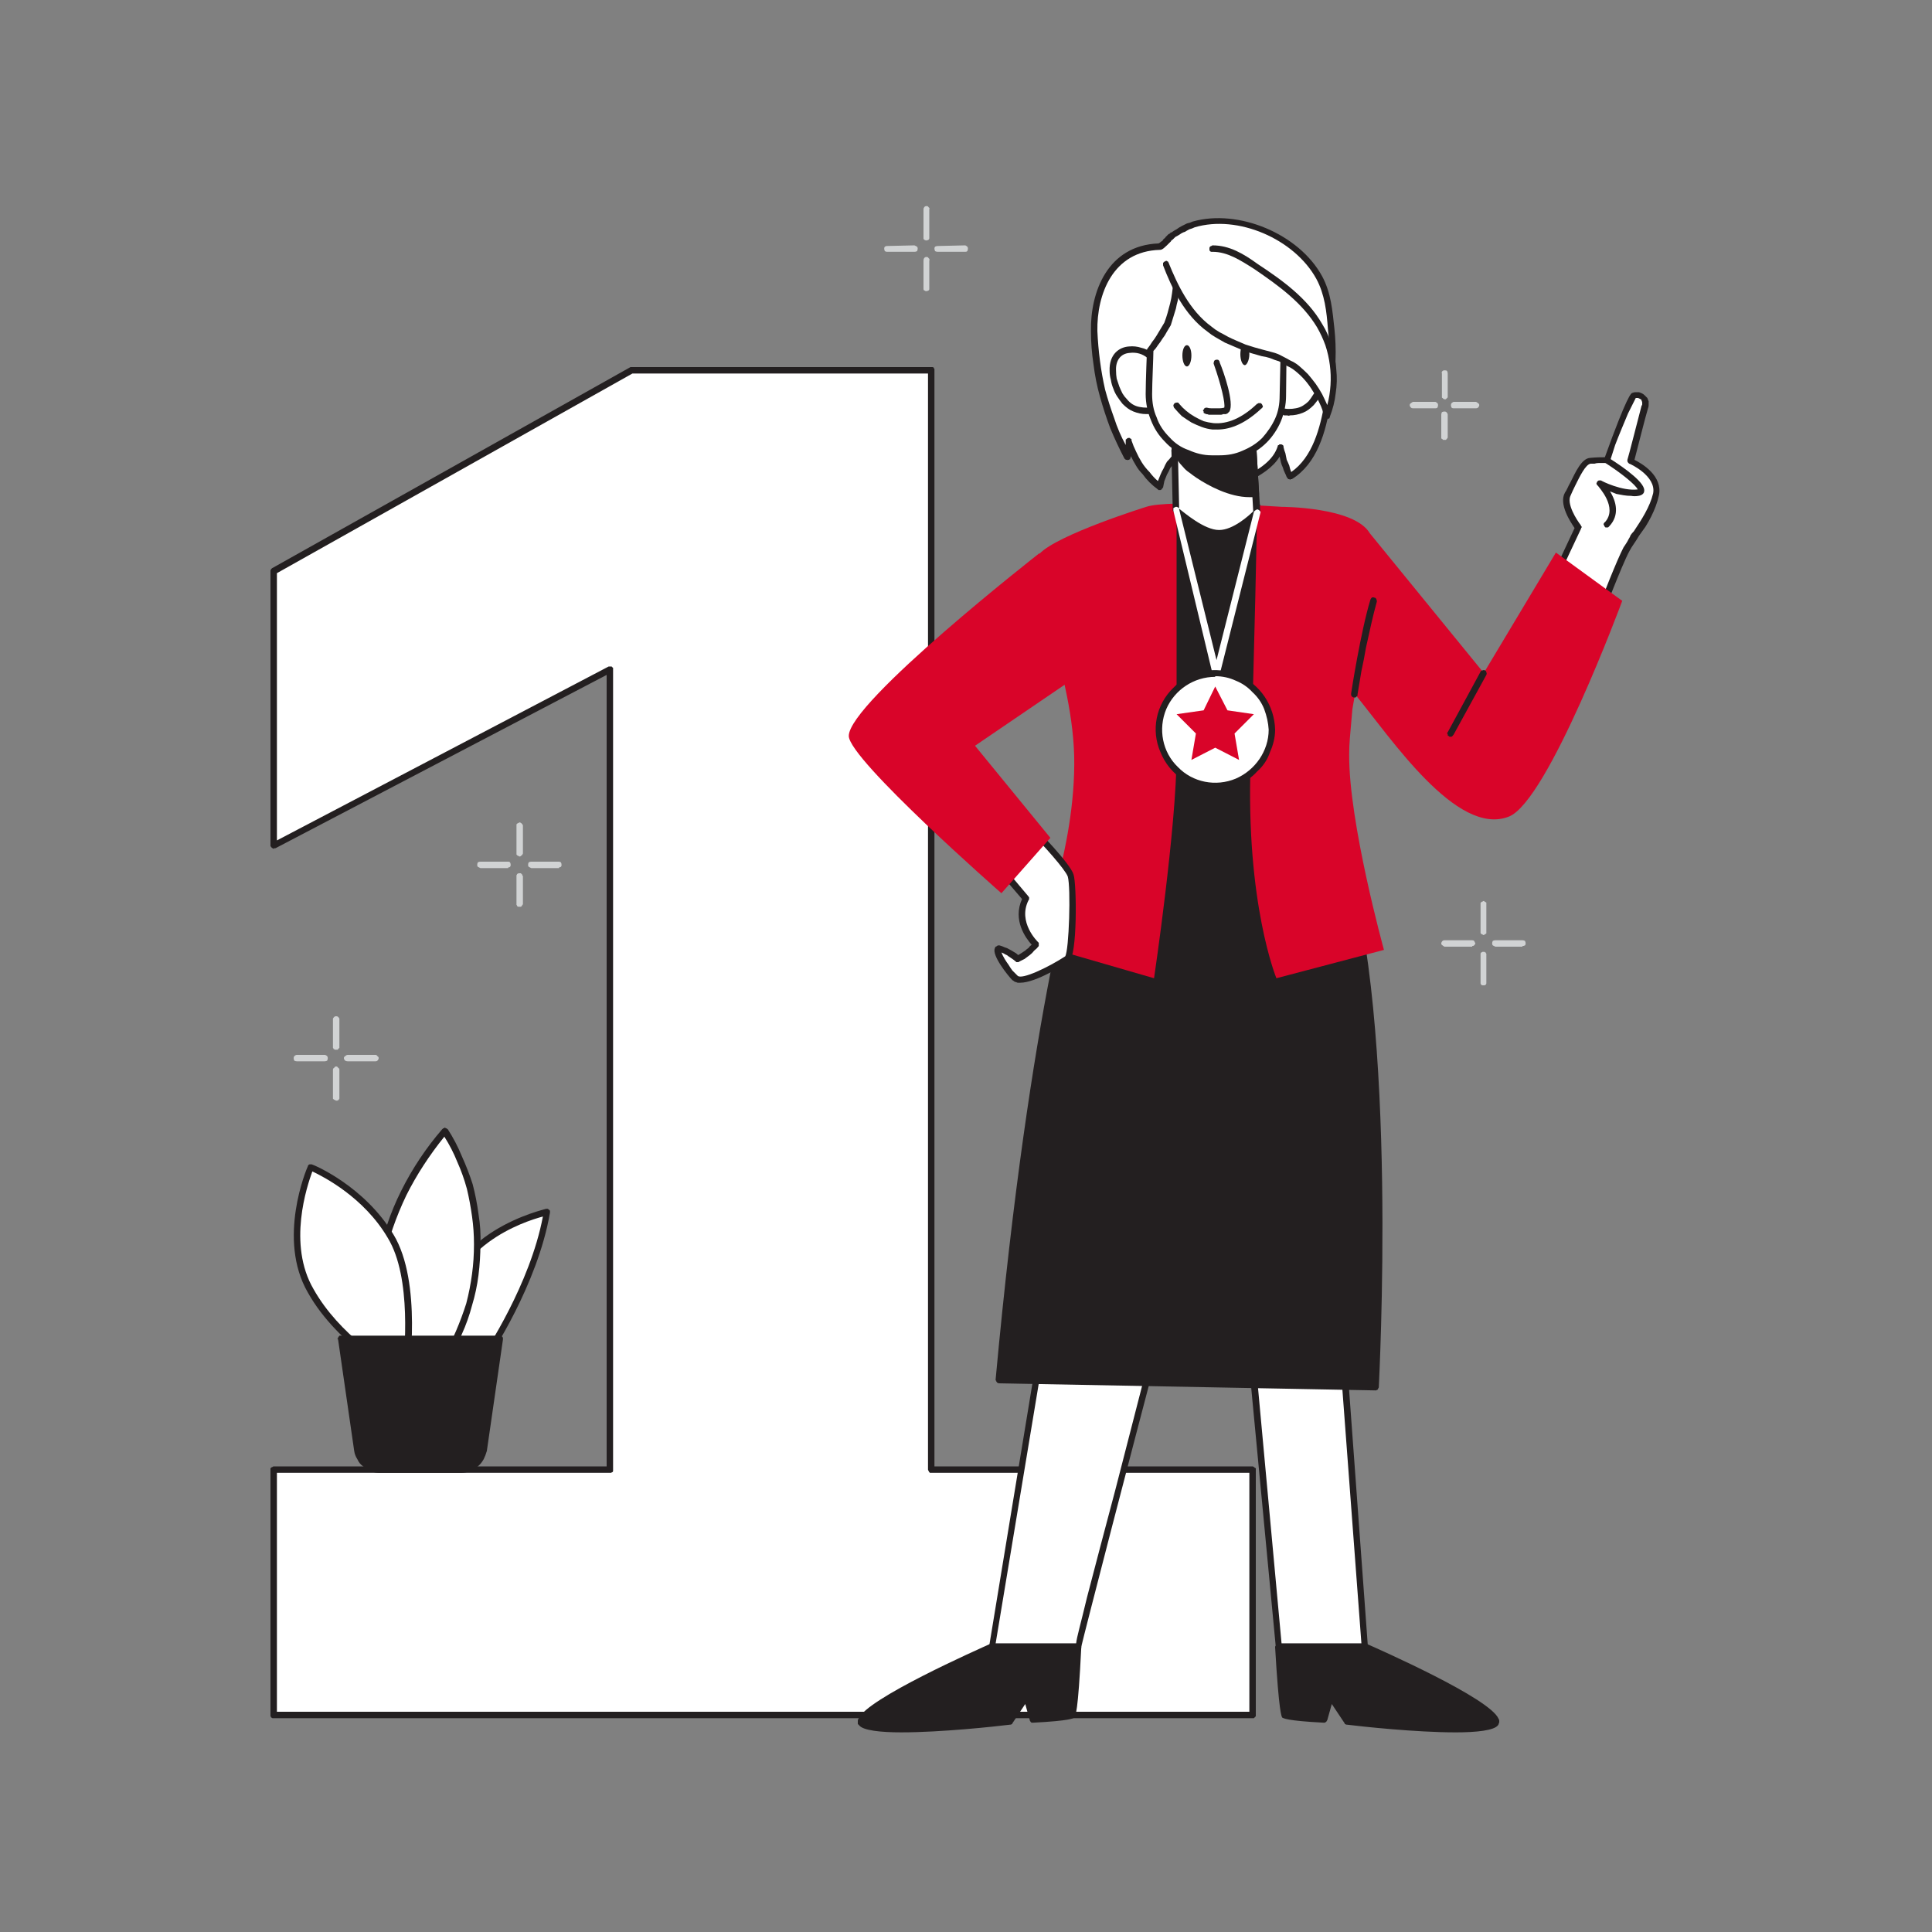 <svg version="1.2" xmlns="http://www.w3.org/2000/svg" viewBox="0 0 300 300" width="300" height="300">
	<rect x="0" y="0" width="300" height="300" fill="#808080" stroke="none"/>
	<title>icon__secondary-svg</title>
	<style>
		.s0 { fill: #ffffff } 
		.s1 { fill: #231f20 } 
		.s2 { fill: #d90429 } 
		.s3 { fill: #d1d3d4 } 
	</style>
	<g id="_574_ranking_flatline">
		<path id="Layer" class="s0" d="m75.5 210.5c0 0 7.5-11.1 9.4-22.3 0 0-15.5 3.1-16.2 16.4-0.9 16.5 6.8 5.9 6.8 5.9z"/>
		<path id="Layer" fill-rule="evenodd" class="s1" d="m71.1 214.4q-0.1 0-0.2 0-0.1 0-0.2-0.1-0.1 0-0.2 0-0.1 0-0.1-0.1c-1.8-0.6-2.6-3.8-2.2-9.6 0.7-13.5 16.5-16.8 16.6-16.9q0.1 0 0.2 0 0 0 0.1 0 0 0.1 0.1 0.1 0 0 0.1 0.1 0 0 0.1 0.1 0 0 0 0.1 0 0 0 0.1 0 0 0 0.1c-1.9 11.2-9.4 22.4-9.5 22.5-0.3 0.4-2.7 3.6-4.8 3.6zm13.2-25.5c-3 0.8-14.5 4.6-15.1 15.8-0.4 6.9 0.8 8.3 1.5 8.6 1.4 0.5 3.7-2.1 4.4-3 0.2-0.4 7.2-10.8 9.2-21.4z"/>
		<path id="Layer" class="s0" d="m69.1 211.1q1.2-2 2.2-4.1 0.9-2.2 1.5-4.5 0.7-2.2 1-4.6 0.3-2.3 0.3-4.7 0-2.3-0.3-4.6-0.3-2.3-0.9-4.5-0.7-2.2-1.6-4.4-1-2.1-2.2-4.1-1.9 2.2-3.5 4.6-1.6 2.4-2.8 4.9-1.3 2.6-2.2 5.3-1 2.7-1.5 5.5c-2.3 12 2.3 20.9 6.2 18z"/>
		<path id="Layer" fill-rule="evenodd" class="s1" d="m63.8 215q-0.2 0-0.4-0.1-0.2 0-0.4-0.1-0.3 0-0.4-0.1-0.2-0.1-0.4-0.2c-3.1-2-5.3-9.5-3.6-18.7q0.5-2.8 1.5-5.6 0.9-2.7 2.2-5.3 1.3-2.6 2.9-5 1.6-2.4 3.5-4.6 0.1 0 0.1-0.1 0.1 0 0.1 0 0.1 0 0.1-0.1 0.1 0 0.1 0 0.1 0 0.1 0.1 0.1 0 0.1 0 0.1 0 0.1 0.1 0.1 0 0.1 0 1.3 2 2.2 4.2 1 2.2 1.7 4.4 0.6 2.3 0.9 4.6 0.4 2.4 0.3 4.7 0 2.4-0.3 4.8-0.3 2.4-1 4.7-0.6 2.3-1.6 4.5-0.9 2.2-2.2 4.2 0 0 0 0.1 0 0 0 0 0 0-0.1 0 0 0 0 0l-3.8 2.9q-0.2 0.1-0.4 0.2-0.2 0.1-0.5 0.2-0.2 0.1-0.4 0.1-0.3 0.1-0.5 0.1zm5.2-38.5q-1.7 2.1-3.2 4.4-1.5 2.3-2.7 4.7-1.2 2.5-2.1 5.1-0.9 2.6-1.5 5.3c-1.6 8.7 0.4 15.9 3.2 17.6q0.3 0.2 0.6 0.3 0.3 0.1 0.6 0.1 0.3 0 0.6-0.1 0.2-0.1 0.5-0.3l3.7-2.8q1.2-2 2.1-4.1 0.9-2.1 1.6-4.3 0.6-2.3 0.9-4.6 0.3-2.2 0.3-4.6 0-2.2-0.3-4.3-0.3-2.2-0.8-4.3-0.6-2.2-1.5-4.2-0.8-2-2-3.9z"/>
		<path id="Layer" class="s0" d="m62.9 214c0 0 2.2-14.7-2.3-22-4.4-7.4-12.4-10.7-12.4-10.7 0 0-4.7 10.9 0 19.2 4.7 8.3 14.7 13.5 14.7 13.5z"/>
		<path id="Layer" fill-rule="evenodd" class="s1" d="m62.9 214.5q-0.1 0-0.1 0 0 0-0.1-0.1 0 0 0 0 0 0-0.1 0c-0.4-0.2-10.1-5.3-14.8-13.7-4.8-8.3-0.2-19.2 0-19.6q0-0.1 0.1-0.2 0.1-0.1 0.2-0.1 0 0 0.1 0 0.1 0 0.2 0c0.4 0.1 8.2 3.4 12.7 10.9 4.5 7.4 2.4 21.7 2.3 22.3q0 0.1-0.1 0.1 0 0.1 0 0.1 0 0.1-0.1 0.1 0 0.1-0.1 0.1 0 0 0 0-0.1 0-0.1 0 0 0.1-0.1 0.1 0 0 0 0zm-14.4-32.6c-0.8 2.2-3.9 11.3 0.2 18.3 4 7.1 11.5 11.7 13.8 13 0.3-3 1.5-14.8-2.3-21-3.7-6.3-10-9.5-11.7-10.3z"/>
		<path id="Layer" class="s0" d="m144.6 228.2v-170.7h-46.5l-55.6 31.1v42.7l52.2-27.3v124.2h-52.2v38.1h152v-38.1h-49.9z"/>
		<path id="Layer" fill-rule="evenodd" class="s1" d="m194.5 266.8h-152q-0.1 0-0.2 0-0.1-0.1-0.2-0.1 0-0.1-0.1-0.2 0-0.1 0-0.2v-38.1q0-0.1 0-0.2 0.1-0.1 0.1-0.1 0.1-0.1 0.2-0.1 0.1-0.1 0.2-0.1h51.7v-122.9l-51.4 26.9q-0.1 0-0.2 0 0 0.1-0.1 0.1-0.1 0-0.1-0.1-0.1 0-0.1 0-0.1 0-0.1-0.1-0.1 0-0.1-0.1 0 0-0.1-0.1 0-0.1 0-0.1v-42.7q0 0 0-0.1 0.1 0 0.1-0.1 0-0.1 0.1-0.1 0-0.1 0.1-0.1l55.6-31.2q0 0 0 0 0 0 0.1 0 0 0 0 0 0.1 0 0.1 0h46.5q0.1 0 0.2 0 0.1 0 0.2 0.1 0 0.1 0.1 0.2 0 0.1 0 0.2v170.2h49.4q0.1 0 0.2 0.1 0.1 0 0.1 0.1 0.1 0 0.2 0.1 0 0.1 0 0.2v38.1q0 0.1 0 0.2-0.1 0.1-0.2 0.2 0 0-0.1 0.1-0.1 0-0.2 0zm-151.5-1h151v-37.1h-49.4q-0.1 0-0.2 0-0.1-0.1-0.1-0.1-0.1-0.1-0.1-0.2-0.1-0.1-0.1-0.2v-170.2h-45.9l-55.2 31v41.5l51.5-27q0.1 0 0.1 0 0.1 0 0.1 0 0.1 0 0.2 0 0 0 0.1 0 0 0.1 0.1 0.1 0 0.1 0.1 0.1 0 0.1 0 0.2 0 0 0 0.1v124.2q0 0.1 0 0.2 0 0.1-0.1 0.2-0.1 0-0.2 0.1-0.1 0-0.2 0h-51.7z"/>
		<path id="Layer" class="s0" d="m194.2 209.3l4.4 46.4h13.3l-3.8-51.9-13.9 5.5z"/>
		<path id="Layer" fill-rule="evenodd" class="s1" d="m211.9 256.2h-13.3q-0.1 0-0.2 0-0.1-0.1-0.2-0.1 0-0.1-0.1-0.2 0-0.1 0-0.2l-4.4-46.4q0 0 0-0.1 0.1-0.1 0.1-0.2 0 0 0.1-0.1 0.1 0 0.1-0.1l13.9-5.5q0 0 0.1 0 0 0 0.1 0 0.1 0 0.1 0 0.1 0 0.1 0 0.1 0.1 0.1 0.1 0.1 0.1 0.1 0.1 0 0.1 0 0.1 0.1 0.1 0.1 0.1l3.8 51.9q0 0.1 0 0.2 0 0.1-0.1 0.2-0.1 0.1-0.2 0.1-0.1 0.1-0.2 0.1zm-12.9-1h12.4l-3.8-50.7-12.8 5.1z"/>
		<path id="Layer" class="s0" d="m241.9 88.8l3.2-6.9c0 0-2.6-3.3-1.6-5.2 1-1.8 2.1-5 3.5-5.1q0.3 0 0.7 0 0.3-0.1 0.6-0.1 0.3 0 0.6 0 0.3 0 0.7 0c0.2 0 3.5-9.8 4.2-10.1q0.3-0.1 0.7 0 0.4 0.1 0.7 0.4 0.2 0.3 0.3 0.7 0.1 0.3 0 0.7c-0.5 1.5-2.2 8.4-2.2 8.4 0 0 4.5 2 3.9 5.1-0.6 3.2-3.3 6.2-4.5 8.5-1.3 2.4-4.6 10.9-4.6 10.9z"/>
		<path id="Layer" fill-rule="evenodd" class="s1" d="m248.1 96.6q-0.1 0.1-0.1 0-0.1 0-0.1 0-0.1 0-0.1 0-0.1-0.1-0.1-0.1l-6.3-7.3q0-0.1 0-0.2-0.1 0-0.1-0.1 0-0.1 0-0.1 0-0.1 0.1-0.2l3.1-6.6c-0.6-0.9-2.5-3.7-1.5-5.5 0.3-0.4 0.5-1 0.8-1.5 0.9-1.8 1.8-3.8 3.1-3.9 1-0.1 1.8-0.1 2.3-0.1 3.5-9.7 4.1-10 4.3-10q0.2-0.1 0.5-0.1 0.3 0 0.5 0 0.3 0.1 0.5 0.2 0.2 0.1 0.4 0.3 0.2 0.2 0.4 0.4 0.1 0.3 0.2 0.5 0 0.3 0 0.6 0 0.3-0.1 0.5c-0.4 1.3-1.7 6.5-2.1 8 1.2 0.6 4.4 2.5 3.8 5.5q-0.2 0.9-0.5 1.7-0.3 0.8-0.7 1.6-0.4 0.8-0.9 1.6-0.5 0.7-1 1.4c-0.5 0.9-1.1 1.6-1.5 2.4-1.2 2.2-4.4 10.7-4.5 10.8q0 0.1 0 0.1-0.1 0.1-0.1 0.1-0.1 0.1-0.1 0.1-0.1 0-0.1 0zm-5.7-7.9l5.5 6.5c0.8-2.2 3.2-8.3 4.2-10.2q0.2-0.3 0.4-0.6 0.2-0.3 0.4-0.7 0.2-0.3 0.3-0.6 0.2-0.3 0.5-0.6c1.2-1.8 2.5-3.8 3-5.9 0.5-2.7-3.6-4.6-3.7-4.6q-0.1 0-0.1-0.1-0.1 0-0.1-0.1-0.1-0.1-0.1-0.2 0-0.1 0-0.2c0.1-0.2 1.8-6.9 2.2-8.4q0.1-0.1 0.1-0.2 0-0.2 0-0.3 0-0.1-0.1-0.3 0-0.1-0.1-0.2-0.1 0-0.2-0.1-0.1 0-0.2-0.1-0.1 0-0.2 0-0.1 0-0.2 0-0.6 1.2-1.2 2.4-0.5 1.2-1 2.4-0.5 1.2-1 2.5-0.4 1.2-0.8 2.5-0.1 0.1-0.1 0.1-0.1 0.1-0.1 0.1-0.1 0.1-0.2 0.1-0.1 0-0.1 0-0.3 0-0.7 0-0.3 0-0.6 0-0.3 0-0.6 0.1-0.3 0-0.6 0c-0.8 0.1-1.7 2-2.4 3.4q-0.4 0.8-0.7 1.5c-0.7 1.3 0.9 3.8 1.6 4.7q0 0 0 0.1 0.1 0 0.1 0.1 0 0.1 0 0.1-0.1 0.1-0.1 0.2z"/>
		<path id="Layer" class="s0" d="m162.1 207.1l-8 48.6h13.3c-0.3 1 12.6-48.6 12.6-48.6z"/>
		<path id="Layer" fill-rule="evenodd" class="s1" d="m167.4 256.2h-13.3q-0.1 0-0.1 0-0.1 0-0.2 0 0-0.1 0-0.1-0.1 0-0.1-0.1-0.1 0-0.1-0.1 0 0 0-0.1 0 0 0-0.1 0 0 0-0.1l8-48.6q0-0.1 0-0.2 0.1-0.1 0.1-0.1 0.1-0.1 0.2-0.1 0.1 0 0.2 0h17.9q0 0 0.1 0 0 0 0.1 0 0 0 0.1 0.1 0 0 0.1 0.1 0 0 0 0.1 0.1 0 0.1 0.1 0 0 0 0.1 0 0 0 0.1c-4.3 16.1-12.2 46.7-12.6 48.5q0 0.1 0 0.2-0.1 0.1-0.1 0.2-0.1 0-0.2 0.1-0.1 0-0.2 0zm-12.8-1h12.5c0.1-1 0.7-3 1.7-7.2 1.2-4.6 2.8-10.7 4.4-16.7l6.1-23.7h-16.8z"/>
		<path id="Layer" class="s1" d="m168 132.3c0 0-7.5 22.5-12.9 82l58.5 1.1c0 0 3.2-56.6-5.2-82.4z"/>
		<path id="Layer" fill-rule="evenodd" class="s1" d="m213.6 215.9l-58.5-1.1q0 0-0.1 0 0-0.1-0.1-0.1 0 0-0.1 0 0-0.1 0-0.1-0.1 0-0.1-0.1 0 0 0-0.1-0.1 0-0.1-0.1 0 0 0-0.1c5.4-58.8 12.9-81.8 12.9-82.1q0.1 0 0.1-0.1 0.1-0.1 0.1-0.1 0.1-0.1 0.2-0.1 0 0 0.1 0l40.4 0.7q0.1 0 0.2 0 0 0.1 0.1 0.1 0.1 0 0.1 0.1 0 0.1 0.1 0.1c8.3 25.7 5.2 82 5.2 82.6q0 0.1-0.1 0.2 0 0.1-0.1 0.2-0.1 0-0.2 0.1 0 0-0.1 0zm-57.9-2.1l57.4 1.1c0.3-5.5 2.7-57.1-5.1-81.4l-39.6-0.7c-1 3.1-7.8 26.6-12.7 81z"/>
		<path id="Layer" class="s1" d="m206.2 134.3c-2-13.6-11-55.6-11-55.6-7.6 2.3-12.6 0.5-12.6 0.5 0 0-13.7 44.1-16.1 55.1z"/>
		<path id="Layer" fill-rule="evenodd" class="s1" d="m206.2 134.8h-39.7q0 0-0.1 0 0 0-0.1-0.1 0 0-0.1 0 0-0.1 0-0.1-0.1 0-0.1-0.1 0 0-0.1-0.1 0-0.1 0-0.1 0-0.1 0.1-0.1c2.2-10.9 16-54.7 16.1-55.2q0 0 0 0 0-0.1 0.1-0.1 0-0.1 0-0.1 0.1 0 0.1-0.1 0.1 0 0.1 0 0.1 0 0.1 0 0.1 0 0.1 0 0.1 0 0.1 0c0.1 0.1 5 1.7 12.3-0.4q0.1 0 0.1 0 0.1-0.1 0.1-0.1 0.1 0 0.1 0.1 0.1 0 0.1 0 0.1 0 0.1 0 0 0.1 0.1 0.1 0 0.1 0 0.1 0 0.1 0.1 0.1c0.1 0.4 8.9 42.1 11 55.6q0 0 0 0.1 0 0-0.1 0.1 0 0 0 0.1 0 0 0 0.1-0.1 0-0.1 0.1-0.1 0-0.1 0-0.1 0.1-0.2 0.1 0 0-0.1 0zm-39-1h38.4c-2-13.1-9.7-49.6-10.7-54.4q-1.5 0.4-2.9 0.7-1.5 0.2-3 0.3-1.5 0-3-0.1-1.5-0.2-3-0.5c-1.5 4.7-13.4 42.9-15.8 54z"/>
		<path id="Layer" class="s2" d="m241.6 85.8l-11.2 18.7-17.7-21.7c-2.4-4.1-13.7-4.1-13.7-4.1 0 0-17.5-1.2-21 0 0 0-13.8 4.3-16.6 7.3-2.7 3 5 16.9 5.4 31.4 0.3 14.6-5.9 29.2-5.9 29.2l18.3 5.3c0 0 3.5-23.6 3.5-34.8 0-23.1 0-37.9 0-37.9l12.5 0.4c0 0-0.4 21.9-1 38.7-0.8 22 4 33.6 4 33.6l16.7-4.4c0 0-5.5-19.9-5.4-30.4q0-1.2 0.1-2.4 0.1-1.1 0.2-2.3 0.1-1.2 0.2-2.3 0.2-1.2 0.4-2.3c5.6 6.8 15.8 22.2 23.9 19 6.1-2.4 17.6-33.5 17.6-33.5z"/>
		<path id="Layer" class="s0" d="m182.2 36.4h-0.1c-0.4 0.3-1.7 1.9-2.1 1.9-7.3 0.2-10.3 6.6-10.1 13.1q0 2.5 0.4 5.1 0.3 2.5 1 5 0.6 2.4 1.6 4.8 0.9 2.4 2.2 4.6l0.1-2.4q0.3 1 0.8 2 0.5 1 1.1 1.9 0.6 0.9 1.4 1.7 0.7 0.8 1.6 1.5 0.1-0.6 0.3-1.2 0.2-0.6 0.5-1.2 0.3-0.5 0.6-1.1 0.4-0.5 0.8-0.9l6.6 4.7q0.2 0.1 0.3 0.2 0.1 0.1 0.3 0.2 0.1 0 0.3 0.1 0.2 0 0.3 0 0.2 0 0.3 0 0.2-0.1 0.3-0.1 0.2-0.1 0.3-0.2 0.1-0.1 0.2-0.2c2.8-2 6.6-3.2 7.6-6.4q0.1 0.5 0.3 1.1 0.1 0.6 0.3 1.2 0.2 0.5 0.4 1.1 0.2 0.5 0.5 1.1c3.8-2.3 5.1-7.1 5.8-11.5q0.3-1.3 0.5-2.6 0.2-1.3 0.3-2.6 0-1.3 0-2.6 0-1.3 0-2.6c-0.4-3.1-0.5-6.2-2-9-3.5-6.4-12.6-10.3-19.5-8.3q-0.5 0.2-0.9 0.3-0.4 0.2-0.8 0.4-0.4 0.2-0.8 0.4-0.4 0.3-0.7 0.5z"/>
		<path id="Layer" fill-rule="evenodd" class="s1" d="m190.1 77q-0.2 0-0.4-0.1-0.2 0-0.4-0.1-0.2-0.1-0.3-0.2-0.2-0.1-0.3-0.2l-6.3-4.5q-0.4 0.4-0.7 0.8-0.2 0.5-0.5 1-0.2 0.5-0.4 1-0.1 0.5-0.2 1-0.1 0.1-0.1 0.1 0 0.1-0.1 0.1 0 0.1 0 0.1-0.1 0-0.2 0.1 0 0-0.1 0 0 0-0.1 0-0.1 0-0.1 0-0.1-0.1-0.1-0.1-0.7-0.5-1.3-1.1-0.6-0.6-1.1-1.3-0.6-0.6-1-1.3-0.5-0.8-0.8-1.5v0.2q0 0.1-0.1 0.1 0 0.1 0 0.2-0.1 0-0.2 0.1 0 0-0.1 0-0.1 0.1-0.2 0-0.1 0-0.1 0-0.1 0-0.2-0.1 0 0-0.1-0.1-1.2-2.3-2.2-4.7-0.9-2.4-1.6-4.9-0.7-2.5-1-5-0.4-2.6-0.4-5.2c-0.1-6.1 2.6-13.3 10.5-13.6q0.2-0.1 0.3-0.2 0.1-0.1 0.3-0.2 0.1-0.2 0.2-0.3 0.2-0.1 0.3-0.3 0.1-0.1 0.2-0.2 0.1-0.1 0.2-0.2 0.1-0.1 0.2-0.1 0.1-0.1 0.2-0.2h0.1q0.4-0.3 0.8-0.5 0.4-0.3 0.8-0.5 0.4-0.2 0.8-0.4 0.5-0.1 0.9-0.3c7.1-2 16.5 1.9 20.1 8.5 1.4 2.6 1.6 5.4 1.9 8.1l0.1 1.1q0.1 1.3 0.1 2.6 0 1.3-0.1 2.6-0.1 1.4-0.2 2.7-0.2 1.3-0.5 2.5c-0.7 4.6-2.1 9.5-6 11.9q-0.1 0-0.2 0 0 0.1-0.1 0.1 0 0-0.1-0.1 0 0-0.1 0 0 0-0.1 0 0 0 0-0.1-0.1 0-0.1-0.1 0 0-0.1-0.1-0.1-0.3-0.3-0.7-0.2-0.4-0.3-0.8-0.2-0.4-0.3-0.8-0.1-0.4-0.2-0.9c-1.1 1.8-3 2.9-4.9 3.9-0.8 0.5-1.6 1-2.3 1.5q-0.1 0.1-0.3 0.2-0.2 0.1-0.3 0.2-0.2 0.1-0.4 0.1-0.2 0.1-0.4 0.1zm-7.8-6.3q0.1 0 0.1 0 0 0 0.1 0 0 0 0.1 0.1 0 0 0 0l6.7 4.8q0.1 0 0.2 0.1 0.1 0.1 0.2 0.1 0.1 0.1 0.2 0.1 0.1 0.1 0.3 0.1 0.1-0.1 0.2-0.1 0.1 0 0.2-0.1 0.1 0 0.2-0.1 0-0.1 0.1-0.1c0.8-0.6 1.7-1 2.5-1.6 2.2-1.2 4.3-2.5 5-4.7q0 0 0-0.1 0.1-0.1 0.2-0.1 0-0.1 0.1-0.1 0.1 0 0.2 0 0.1 0 0.1 0 0.1 0.1 0.2 0.1 0 0.1 0.1 0.1 0 0.1 0 0.2 0.1 0.5 0.3 1 0.1 0.5 0.2 1 0.2 0.4 0.4 0.9 0.1 0.5 0.3 1c3.3-2.3 4.5-6.8 5.2-10.9q0.2-1.3 0.4-2.5 0.2-1.3 0.3-2.6 0-1.3 0-2.6 0-1.3-0.1-2.6l-0.1-1c-0.2-2.7-0.5-5.4-1.8-7.8-3.4-6.2-12.2-10-18.9-8q-0.4 0.2-0.8 0.3-0.4 0.2-0.7 0.4-0.4 0.1-0.8 0.4-0.3 0.2-0.7 0.4l-0.3-0.4 0.3 0.4q-0.1 0.1-0.2 0.2-0.1 0.1-0.2 0.2-0.1 0.1-0.2 0.1 0 0.1-0.1 0.2c-1 1-1.3 1.3-1.7 1.3-7.3 0.2-9.8 6.9-9.7 12.6q0.1 2.3 0.4 4.6 0.3 2.3 0.8 4.5 0.6 2.2 1.4 4.4 0.7 2.2 1.8 4.2v-0.6q0-0.1 0-0.2 0-0.1 0.1-0.1 0.1-0.1 0.1-0.1 0.1-0.1 0.2-0.1 0.1 0 0.2 0 0.1 0 0.1 0.1 0.1 0 0.2 0.1 0 0.1 0 0.2 0.3 0.9 0.7 1.7 0.4 0.9 0.9 1.7 0.5 0.8 1.2 1.5 0.6 0.8 1.3 1.4 0.2-0.5 0.4-1 0.2-0.5 0.5-1 0.2-0.5 0.5-1 0.4-0.4 0.7-0.8 0.1-0.1 0.1-0.1 0.1 0 0.1-0.1 0.1 0 0.1 0 0.1 0 0.1 0z"/>
		<path id="Layer" class="s0" d="m198.1 58.2c0.7-4.3 7.8-5.3 7.4-0.2q0 0.6-0.2 1.3-0.1 0.6-0.4 1.2-0.2 0.6-0.6 1.2-0.3 0.5-0.8 1-0.4 0.5-1 0.8-0.6 0.3-1.2 0.5-0.7 0.1-1.3 0.1-0.7-0.1-1.3-0.3"/>
		<path id="Layer" class="s1" d="m200.3 64.5q-0.2 0.1-0.4 0-0.3 0-0.5 0-0.2-0.1-0.4-0.2-0.2 0-0.4-0.1-0.1-0.1-0.2-0.1-0.1-0.1-0.1-0.2 0-0.1 0-0.2 0-0.1 0-0.2 0.1-0.1 0.1-0.1 0.1-0.1 0.2-0.1 0.1-0.1 0.2-0.1 0.1 0 0.2 0.1 0.5 0.2 1.1 0.2 0.6 0 1.1-0.1 0.6-0.1 1.1-0.4 0.5-0.3 0.9-0.7 0.4-0.5 0.7-1 0.4-0.5 0.6-1.1 0.2-0.5 0.4-1.1 0.1-0.6 0.1-1.2c0.2-1.7-0.6-2.7-2-2.9q-0.7-0.1-1.5 0.1-0.7 0.2-1.3 0.7-0.6 0.4-1 1-0.4 0.7-0.6 1.4-0.1 0.2-0.2 0.3-0.2 0.1-0.4 0.1-0.2 0-0.3-0.2-0.1-0.2-0.1-0.4 0.2-0.9 0.7-1.7 0.5-0.8 1.3-1.3 0.8-0.6 1.7-0.8 0.9-0.3 1.8-0.2 0.7 0.1 1.3 0.4 0.6 0.4 1.1 0.9 0.4 0.6 0.5 1.3 0.2 0.7 0 1.3 0 0.7-0.1 1.4-0.2 0.7-0.5 1.3-0.2 0.7-0.6 1.3-0.4 0.5-0.8 1-0.4 0.4-0.8 0.7-0.4 0.3-0.9 0.5-0.5 0.2-1 0.3-0.5 0.1-1 0.1z"/>
		<path id="Layer" class="s0" d="m180.3 58c-0.6-4.3-7.8-5.4-7.4-0.4q0 0.7 0.1 1.3 0.1 0.7 0.4 1.3 0.2 0.6 0.5 1.1 0.4 0.6 0.8 1.1 0.4 0.5 1 0.8 0.6 0.3 1.2 0.5 0.6 0.1 1.3 0.1 0.6 0 1.3-0.3"/>
		<path id="Layer" class="s1" d="m178 64.3q-0.5 0-1-0.1-0.5-0.1-1-0.3-0.5-0.2-0.9-0.5-0.4-0.3-0.8-0.7-0.4-0.5-0.8-1.1-0.4-0.6-0.6-1.2-0.3-0.7-0.4-1.4-0.2-0.7-0.2-1.4c-0.1-2.6 1.5-3.7 3-3.8q1-0.1 1.9 0.2 0.9 0.2 1.7 0.8 0.7 0.6 1.2 1.4 0.5 0.8 0.7 1.7 0 0.2-0.1 0.4-0.1 0.2-0.4 0.2-0.2 0-0.3-0.1-0.2-0.1-0.2-0.3-0.2-0.8-0.6-1.4-0.4-0.7-1-1.1-0.6-0.5-1.3-0.7-0.7-0.2-1.5-0.1c-1.4 0.1-2.2 1.2-2.1 2.8q0 0.6 0.1 1.2 0.2 0.6 0.4 1.2 0.2 0.5 0.5 1.1 0.3 0.5 0.7 0.9 0.4 0.5 0.9 0.8 0.5 0.3 1.1 0.4 0.5 0.1 1.1 0.1 0.6 0 1.1-0.2 0.2-0.1 0.4 0 0.2 0.1 0.3 0.3 0.1 0.1 0 0.3-0.1 0.2-0.3 0.3-0.2 0.1-0.4 0.2-0.2 0-0.4 0.1-0.2 0-0.4 0-0.2 0-0.4 0z"/>
		<path id="Layer" class="s0" d="m182.7 79.2c0 0 3.9 3.7 6.7 3.6 2.7 0 5.8-3.2 5.8-3.2l-0.2-3-0.4-7-0.4-6.5-11.2-0.2-0.4 5.4-0.2 1.7z"/>
		<path id="Layer" fill-rule="evenodd" class="s1" d="m189.3 83.3c-2.9 0-6.8-3.6-7-3.7q0-0.1-0.1-0.1 0-0.1 0-0.1 0 0-0.1-0.1 0 0 0-0.1l-0.2-9.2 0.6-7.1q0-0.1 0-0.1 0.1-0.1 0.1-0.2 0.1-0.1 0.2-0.1 0.1 0 0.2 0l11.2 0.1q0.1 0 0.1 0 0.1 0.1 0.2 0.1 0.1 0.1 0.1 0.2 0 0.1 0.1 0.2l1 16.5q0 0-0.1 0.1 0 0 0 0.1 0 0 0 0.1-0.1 0-0.1 0c-0.1 0.2-3.2 3.4-6.1 3.4zm-6.2-4.3c0.8 0.6 3.9 3.3 6.2 3.3 2.2 0 4.7-2.3 5.3-2.9l-0.9-15.9-10.3-0.1-0.5 6.6z"/>
		<path id="Layer" class="s1" d="m182.4 70q0.4 0.6 0.8 1.1 0.4 0.6 0.8 1 0.5 0.5 1 0.9 0.5 0.4 1.1 0.8c2.4 1.5 6 3.3 8.9 2.8l-0.4-7q-0.8 0.1-1.6 0.2-0.8 0-1.6 0-0.9 0-1.7 0-0.8-0.1-1.6-0.2-0.7 0-1.4-0.1-0.7-0.1-1.4-0.3-0.7-0.2-1.4-0.4-0.7-0.2-1.3-0.5z"/>
		<path id="Layer" fill-rule="evenodd" class="s1" d="m194 77.2c-3.1 0-6.4-1.8-8.2-3q-0.6-0.4-1.1-0.8-0.6-0.4-1-0.9-0.5-0.5-0.9-1.1-0.5-0.5-0.8-1.1 0-0.1 0-0.1 0 0 0-0.1-0.1 0-0.1 0 0-0.1 0-0.1l0.2-1.7q0-0.1 0-0.2 0 0 0.1-0.1 0 0 0-0.1 0.1 0 0.1 0 0.1-0.1 0.1-0.1 0.1 0 0.2 0 0 0 0.1 0 0 0 0.1 0.1 0.6 0.2 1.3 0.4 0.7 0.3 1.3 0.4 0.7 0.2 1.4 0.3 0.7 0.1 1.4 0.1 0.8 0.1 1.6 0.2 0.7 0 1.5 0 0.8 0 1.6 0 0.8-0.1 1.6-0.2 0.1 0 0.1 0 0.1 0 0.1 0 0.1 0 0.1 0.1 0 0 0.1 0 0 0.1 0.1 0.1 0 0 0 0.1 0 0 0.1 0.1 0 0 0 0.1l0.4 7q0 0.1 0 0.2-0.1 0-0.1 0.1-0.1 0.1-0.2 0.1 0 0.1-0.1 0.1-0.2 0-0.3 0-0.2 0.1-0.3 0.1-0.1 0-0.3 0-0.1 0-0.2 0zm-11-7.3q0.3 0.5 0.6 1 0.4 0.5 0.8 0.9 0.5 0.5 1 0.8 0.4 0.4 1 0.7c1.4 1 5 3.1 8.1 2.9l-0.4-6q-0.7 0-1.5 0.1-0.7 0-1.5 0-0.7 0-1.5-0.1-0.7 0-1.5-0.1-0.6-0.1-1.3-0.2-0.6-0.1-1.3-0.2-0.6-0.1-1.2-0.3-0.6-0.2-1.2-0.4z"/>
		<path id="Layer" class="s0" d="m188.1 71.2h1.2c1.3 0 2.6-0.2 3.8-0.7 1.1-0.5 2.2-1.2 3.2-2.1 0.9-0.9 1.6-2 2.1-3.2 0.5-1.2 0.8-2.4 0.8-3.7 0-3.1 0.1-9.4 0.1-9.4 0 0-5.5-1.3-9-2.6-6-2.3-7.6-5.5-7.6-5.5q-0.1 0.8-0.2 1.6-0.1 0.8-0.3 1.6-0.2 0.8-0.4 1.5-0.2 0.8-0.5 1.6-0.3 0.5-0.6 1-0.3 0.6-0.7 1.1-0.3 0.5-0.7 1-0.3 0.5-0.7 1c-0.3 0.3-0.2 4.8-0.2 6.8 0 1.3 0.2 2.6 0.7 3.8 0.5 1.2 1.2 2.3 2.1 3.2 0.9 1 2 1.7 3.2 2.2 1.2 0.5 2.4 0.8 3.7 0.8z"/>
		<path id="Layer" fill-rule="evenodd" class="s1" d="m189.4 71.7h-1.3c-1.3 0-2.7-0.3-3.9-0.8-1.3-0.6-2.4-1.3-3.3-2.3-1-1-1.7-2.1-2.2-3.4-0.5-1.2-0.8-2.6-0.8-4 0-2 0.2-6.8 0.2-6.8q0-0.1 0-0.1 0-0.1 0-0.1 0.1 0 0.1-0.1 0 0 0 0 0.4-0.5 0.7-1 0.4-0.5 0.7-1 0.3-0.5 0.6-1 0.3-0.5 0.6-1 0.3-0.8 0.5-1.5 0.2-0.8 0.4-1.5 0.2-0.8 0.3-1.6 0.1-0.8 0.2-1.6 0 0 0-0.1 0-0.1 0.1-0.1 0.1-0.1 0.1-0.2 0.1 0 0.2 0 0.1 0 0.1 0 0.1 0 0.2 0 0.1 0.1 0.1 0.1 0.1 0.1 0.1 0.2c0.1 0 1.7 3.1 7.4 5.2 3.4 1.3 8.9 2.7 9 2.7q0 0 0.1 0 0.1 0.1 0.1 0.2 0.1 0 0.1 0.1 0 0.1 0 0.2l-0.1 9.3c0 1.3-0.3 2.7-0.8 3.9-0.5 1.2-1.3 2.4-2.2 3.3-1 1-2.1 1.7-3.4 2.2-1.2 0.5-2.6 0.8-3.9 0.8zm-1.3-1h1.3c1.2 0 2.4-0.2 3.5-0.7 1.2-0.5 2.2-1.1 3.1-2 0.8-0.9 1.5-1.9 2-3 0.5-1.1 0.7-2.3 0.7-3.5l0.2-9c-1.4-0.3-5.8-1.4-8.8-2.6q-1-0.3-1.9-0.8-1-0.4-1.9-1-0.9-0.6-1.7-1.3-0.8-0.7-1.5-1.5-0.1 0.7-0.2 1.3-0.2 0.7-0.3 1.3-0.2 0.7-0.4 1.3-0.2 0.6-0.4 1.3-0.3 0.5-0.6 1-0.3 0.6-0.7 1.1-0.3 0.5-0.7 1-0.3 0.5-0.7 0.9c0 0.9-0.2 5-0.2 6.7 0 1.3 0.2 2.5 0.7 3.6 0.4 1.2 1.1 2.2 2 3.1 0.8 0.9 1.8 1.6 3 2 1.1 0.5 2.3 0.8 3.5 0.8z"/>
		<path id="Layer" class="s1" d="m189 64.4q-0.3 0-0.5 0-0.2 0-0.4 0-0.2 0-0.4 0-0.2-0.1-0.4-0.1-0.1 0-0.2-0.1-0.1 0-0.2-0.1 0-0.1 0-0.2-0.1-0.1-0.1-0.2 0.1-0.1 0.1-0.1 0.1-0.1 0.1-0.2 0.1 0 0.2-0.1 0.1 0 0.2 0 0.3 0.1 0.7 0.1 0.3 0 0.6 0 0.4 0 0.7 0 0.3 0 0.7-0.1c0.2-0.6-0.5-3.6-1.6-6.7q-0.1-0.2 0-0.4 0-0.2 0.2-0.3 0.3-0.1 0.5 0 0.2 0.2 0.2 0.4c0.6 1.4 2.3 6.3 1.5 7.6q-0.1 0.1-0.1 0.1-0.1 0.1-0.2 0.2-0.1 0-0.2 0.1 0 0-0.1 0-0.2 0-0.4 0-0.1 0.1-0.3 0.1-0.2 0-0.3 0-0.2 0-0.3 0z"/>
		<path id="Layer" class="s1" d="m184.3 56.9c-0.4 0-0.7-0.8-0.7-1.7 0-0.9 0.3-1.6 0.7-1.6 0.4 0 0.7 0.7 0.7 1.6 0 0.9-0.3 1.7-0.7 1.7z"/>
		<path id="Layer" class="s1" d="m193.3 56.7c-0.4 0-0.7-0.8-0.7-1.7 0-0.9 0.3-1.7 0.7-1.7 0.3 0 0.7 0.8 0.7 1.7 0 0.9-0.4 1.7-0.7 1.7z"/>
		<path id="Layer" class="s1" d="m189 66.7q-0.4 0-0.7 0-0.9-0.1-1.7-0.4-0.8-0.3-1.6-0.7-0.8-0.5-1.5-1-0.6-0.6-1.2-1.3-0.1-0.2-0.1-0.4 0.1-0.2 0.2-0.3 0.2-0.1 0.4-0.1 0.2 0 0.3 0.2 0.5 0.6 1.1 1.1 0.6 0.5 1.3 0.9 0.7 0.4 1.4 0.7 0.7 0.2 1.5 0.3c2.2 0.2 4.5-0.8 6.8-3q0.1 0 0.2-0.1 0.1 0 0.2 0 0.1 0 0.2 0 0 0.1 0.1 0.1 0.1 0.1 0.1 0.2 0.1 0.1 0.1 0.2 0 0.1-0.1 0.2 0 0.1-0.1 0.1-3.5 3.3-6.9 3.3z"/>
		<path id="Layer" class="s0" d="m181.1 41.1c1.5 3.8 3.4 7.6 6.7 10.1q0.6 0.4 1.3 0.8 0.6 0.4 1.3 0.7 0.7 0.4 1.4 0.7 0.7 0.3 1.4 0.5c2.9 1.2 5.7 1.3 8.2 3.3q0.8 0.7 1.6 1.5 0.7 0.9 1.3 1.8 0.6 0.9 1 2 0.5 1 0.8 2 0.6-1.7 0.9-3.5 0.2-1.8 0.1-3.6-0.2-1.8-0.7-3.5-0.6-1.8-1.5-3.4c-2.3-3.9-6.1-6.6-9.9-9.1-2-1.4-4.2-2.8-6.7-2.7"/>
		<path id="Layer" class="s1" d="m206.1 65.1q-0.1 0-0.2-0.1 0 0-0.1-0.1-0.1 0-0.1-0.1-0.1 0-0.1-0.1-0.2-1.1-0.7-2.1-0.4-0.9-1-1.8-0.6-1-1.3-1.8-0.7-0.8-1.6-1.5-0.5-0.4-1.2-0.7-0.6-0.4-1.2-0.7-0.7-0.2-1.4-0.5-0.6-0.2-1.3-0.3c-1-0.3-1.9-0.5-2.9-0.9q-0.7-0.3-1.4-0.6-0.7-0.3-1.4-0.6-0.7-0.4-1.4-0.8-0.7-0.4-1.3-0.9c-3.6-2.6-5.6-6.9-6.9-10.3q0-0.1 0-0.2 0-0.1 0-0.2 0.1 0 0.1-0.1 0.1-0.1 0.2-0.1 0.1-0.1 0.2-0.1 0.1 0 0.2 0.1 0.1 0 0.1 0.1 0.1 0.1 0.1 0.2c1.3 3.2 3.2 7.3 6.6 9.8q0.6 0.5 1.3 0.9 0.6 0.3 1.3 0.7 0.6 0.3 1.3 0.6 0.7 0.3 1.4 0.6c0.9 0.3 1.9 0.6 2.7 0.8q0.8 0.2 1.5 0.4 0.8 0.2 1.5 0.6 0.6 0.3 1.3 0.7 0.7 0.3 1.3 0.8 0.7 0.6 1.4 1.3 0.6 0.7 1.2 1.5 0.5 0.7 1 1.6 0.4 0.8 0.8 1.7 0.4-1.5 0.5-3.1 0.1-1.6-0.1-3.1-0.2-1.6-0.7-3.1-0.5-1.4-1.3-2.8c-2.3-3.8-5.9-6.4-9.7-9-2.2-1.4-4.2-2.7-6.5-2.7q-0.1 0-0.2 0-0.1 0-0.2-0.1-0.1-0.1-0.1-0.2 0-0.1 0-0.2 0-0.1 0-0.1 0-0.1 0.1-0.2 0.1-0.1 0.2-0.1 0.1-0.1 0.2-0.1c2.6 0 4.8 1.3 7 2.9 3.8 2.5 7.7 5.3 10 9.3q1 1.6 1.5 3.4 0.6 1.8 0.7 3.7 0.2 1.8-0.1 3.7-0.2 1.8-0.9 3.6 0 0.1 0 0.1-0.1 0.1-0.1 0.2-0.1 0-0.2 0 0 0.1-0.1 0.1z"/>
		<path id="Layer" class="s0" d="m160.1 128.7c0 0 5.6 5.6 6.1 7.3 0.6 1.7 0.3 12.3-0.5 12.9-0.9 0.6-6.8 4.3-8.1 3-1.3-1.3-3.6-4.7-2.4-4.6q0.4 0.2 0.7 0.3 0.4 0.2 0.8 0.4 0.3 0.2 0.7 0.4 0.3 0.2 0.6 0.5 0.4-0.2 0.8-0.5 0.4-0.2 0.8-0.5 0.3-0.3 0.6-0.6 0.4-0.3 0.7-0.7c0.2-0.2-3.6-3.2-1.6-7.1l-3.2-3.8"/>
		<path id="Layer" class="s1" d="m158.4 152.6q-0.1 0-0.3 0-0.2 0-0.3-0.1-0.2 0-0.3-0.1-0.1-0.1-0.3-0.2c-0.6-0.6-3.3-3.9-2.7-5q0-0.1 0.1-0.2 0.1 0 0.2-0.1 0.1-0.1 0.2-0.1 0.1 0 0.2 0 0.4 0.1 0.8 0.3 0.4 0.1 0.7 0.3 0.4 0.2 0.7 0.4 0.4 0.2 0.7 0.5 0.3-0.2 0.5-0.3 0.3-0.2 0.6-0.4 0.2-0.2 0.5-0.4 0.2-0.3 0.5-0.5c-0.9-1-3-3.8-1.5-7.1l-3-3.5q-0.1-0.1-0.1-0.2 0-0.1 0-0.2 0-0.1 0-0.2 0.1-0.1 0.2-0.1 0-0.1 0.1-0.1 0.1-0.1 0.2 0 0.1 0 0.2 0 0.1 0.1 0.2 0.1l3.2 3.8q0 0.1 0.1 0.1 0 0.1 0 0.2 0 0.1 0 0.1 0 0.1-0.1 0.2c-1.7 3.4 1.4 6.4 1.5 6.5q0 0 0.1 0.1 0 0.1 0 0.2 0 0.1 0 0.2 0 0 0 0.1-0.3 0.4-0.7 0.7-0.3 0.4-0.7 0.7-0.4 0.3-0.8 0.6-0.4 0.2-0.8 0.4-0.1 0.1-0.2 0.1-0.1 0-0.1 0-0.1 0-0.2 0 0-0.1-0.1-0.1-0.2-0.2-0.5-0.4-0.3-0.2-0.6-0.4-0.2-0.2-0.5-0.3-0.3-0.2-0.6-0.3 0.2 0.5 0.5 1 0.3 0.5 0.6 0.9 0.3 0.5 0.6 0.9 0.4 0.4 0.8 0.8c0.6 0.7 4.8-1.3 7.4-3 0.6-0.9 0.9-10.7 0.4-12.4-0.4-1.1-3.8-4.9-6-7.1q-0.1-0.1-0.1-0.1-0.1-0.1-0.1-0.2 0-0.1 0.1-0.2 0-0.1 0.1-0.2 0.1-0.1 0.1-0.1 0.1 0 0.2 0 0.1 0 0.2 0 0.1 0 0.2 0.1c0.6 0.6 5.7 5.8 6.2 7.5 0.5 1.5 0.6 12.7-0.7 13.5-0.6 0.4-5.1 3.3-7.6 3.3z"/>
		<path id="Layer" class="s2" d="m161.4 85.9c0 0-29.7 23.2-29.6 28.4 0.1 3.7 23.7 24.4 23.7 24.4l7.6-8.6-11.7-14.3 16.6-11.3"/>
		<path id="Layer" class="s1" d="m210.3 108.3h-0.1q-0.1 0-0.2-0.1-0.1 0-0.1-0.1-0.1-0.1-0.1-0.2 0-0.1 0-0.2c0-0.1 1.5-9.7 3-14.6q0.1-0.2 0.2-0.3 0.2-0.1 0.4 0 0.2 0 0.3 0.2 0.1 0.2 0.1 0.4-0.5 1.8-0.9 3.6-0.4 1.8-0.8 3.6-0.3 1.8-0.7 3.6-0.3 1.8-0.6 3.6 0 0.1 0 0.2-0.1 0.1-0.2 0.2 0 0-0.1 0.1-0.1 0-0.2 0z"/>
		<path id="Layer" class="s1" d="m225.2 114.4q0 0 0 0-0.1 0-0.1 0 0 0 0 0-0.1 0-0.1-0.1-0.1 0-0.2-0.1 0-0.1 0-0.2-0.1-0.1-0.1-0.2 0.1-0.1 0.1-0.1l5.1-9.4q0.1-0.2 0.3-0.2 0.2-0.1 0.4 0 0.2 0.1 0.2 0.3 0.1 0.2 0 0.4l-5.1 9.3q-0.1 0.1-0.1 0.1 0 0.1-0.1 0.1-0.1 0.1-0.1 0.1-0.1 0-0.2 0z"/>
		<path id="Layer" class="s1" d="m249.5 81.9q0 0-0.1 0 0 0-0.1 0 0 0-0.1-0.1 0 0 0 0-0.1-0.1-0.1-0.2-0.1-0.1-0.1-0.2 0-0.1 0.1-0.2 0-0.1 0.1-0.1c2.1-2.3-1-5.5-1.1-5.7q-0.1 0-0.1-0.1-0.1-0.1-0.1-0.2 0-0.1 0-0.1 0.1-0.1 0.1-0.2 0.1-0.1 0.1-0.1 0.1-0.1 0.2-0.1 0.1 0 0.2 0 0.1 0 0.1 0c0.1 0.1 3.3 1.7 5.7 1.4-0.3-0.7-2.5-2.5-5-4.1q-0.2-0.1-0.3-0.3 0-0.2 0.1-0.4 0.1-0.2 0.3-0.2 0.2-0.1 0.4 0.1c2.7 1.7 5.8 4 5.5 5.2 0 0.2-0.2 0.6-0.9 0.7q-0.6 0.1-1.1 0-0.6 0-1.2-0.1-0.5-0.1-1.1-0.2-0.5-0.2-1-0.4c1 1.6 1.5 3.7-0.1 5.4q-0.1 0.1-0.1 0.1 0 0-0.1 0.1 0 0-0.1 0 0 0-0.1 0z"/>
		<path id="Layer" class="s0" d="m188.8 105q-0.1 0-0.2 0 0 0-0.1-0.1-0.1 0-0.1-0.1-0.1-0.1-0.1-0.1l-6.1-25.4q0-0.1 0-0.2 0-0.1 0-0.2 0.1-0.1 0.2-0.1 0.1-0.1 0.2-0.1 0 0 0.1 0 0.1 0 0.2 0.1 0.1 0 0.2 0.1 0 0.1 0 0.2l5.8 23.4 5.8-23q0.1-0.2 0.3-0.3 0.1-0.1 0.3-0.1 0.2 0.1 0.3 0.2 0.2 0.2 0.1 0.4l-6.3 25q-0.1 0.1-0.1 0.2-0.1 0-0.2 0.1 0 0-0.1 0-0.1 0.1-0.2 0z"/>
		<path id="Layer" class="s0" d="m188.7 122c-4.8 0-8.7-3.9-8.7-8.7 0-4.9 3.9-8.8 8.7-8.8 4.8 0 8.8 3.9 8.8 8.8-0.1 4.8-4 8.7-8.8 8.7z"/>
		<path id="Layer" fill-rule="evenodd" class="s1" d="m188.7 122.5c-3.7 0.1-7.1-2.2-8.5-5.7-1.5-3.4-0.7-7.4 2-10 2.6-2.7 6.6-3.5 10-2 3.5 1.4 5.7 4.8 5.8 8.5 0 1.2-0.3 2.4-0.8 3.5-0.4 1.2-1.1 2.2-2 3-0.8 0.9-1.8 1.6-3 2-1.1 0.5-2.3 0.7-3.5 0.7zm0-17.4c-3.3 0-6.3 2-7.6 5-1.3 3.1-0.6 6.7 1.8 9 2.3 2.4 5.9 3.1 9 1.8 3-1.3 5.1-4.3 5.1-7.6q-0.1-1.6-0.7-3.2-0.6-1.5-1.8-2.6-1.1-1.2-2.6-1.8-1.5-0.7-3.2-0.7z"/>
		<path id="Layer" class="s1" d="m198.6 255.7c0 0 0.5 10.2 0.9 10.6 0.4 0.4 6.1 0.7 6.1 0.7l1-3.7 2.6 4c0 0 24.3 2.9 23.1-0.2-1.3-3-20.4-11.4-20.4-11.4z"/>
		<path id="Layer" fill-rule="evenodd" class="s1" d="m226 269c-6.1 0-14.5-0.9-16.9-1.2q0 0-0.1 0 0 0-0.1-0.1 0 0-0.1 0 0-0.1 0-0.1l-2-3-0.7 2.5q-0.1 0.1-0.1 0.2-0.1 0-0.1 0.1-0.1 0-0.2 0.1-0.1 0-0.1 0c-5.9-0.3-6.3-0.7-6.5-0.8-0.1-0.2-0.5-0.6-1.1-10.9q0-0.1 0-0.1 0-0.1 0.1-0.1 0-0.1 0-0.1 0-0.1 0.1-0.1 0 0 0-0.1 0.1 0 0.1 0 0.1-0.1 0.1-0.1 0.1 0 0.1 0h13.4q0 0 0 0 0.1 0 0.1 0 0 0 0 0 0.1 0 0.1 0c2 0.9 19.3 8.5 20.6 11.7q0.1 0.1 0.1 0.3 0 0.1 0 0.2 0 0.1-0.1 0.3 0 0.1-0.1 0.2c-0.6 0.8-3.3 1.1-6.6 1.1zm-16.5-2.2c10.3 1.2 21.7 1.7 22.3 0.5-0.8-2.1-12.4-7.8-20-11.1h-12.7c0.2 4.3 0.6 8.9 0.8 9.7q0.7 0.1 1.3 0.2 0.7 0.1 1.4 0.2 0.7 0 1.3 0.1 0.7 0 1.4 0l0.9-3.2q0-0.1 0.1-0.2 0.1-0.1 0.3-0.2 0.1 0 0.2 0.1 0.2 0 0.3 0.2z"/>
		<path id="Layer" class="s1" d="m167.4 255.7c0 0-0.5 10.2-0.9 10.6-0.4 0.4-6.1 0.7-6.1 0.7l-1-3.7-2.6 4c0 0-24.3 2.9-23.1-0.2 1.2-3 20.4-11.4 20.4-11.4z"/>
		<path id="Layer" fill-rule="evenodd" class="s1" d="m140 269c-3.3 0-6-0.3-6.6-1.1q-0.1-0.1-0.2-0.2 0-0.1 0-0.3 0-0.1 0-0.2 0-0.2 0.1-0.3c1.2-3.1 18.6-10.8 20.6-11.7q0 0 0 0 0 0 0.1 0 0 0 0 0 0 0 0.1 0h13.3q0.1 0 0.1 0.1 0.1 0 0.1 0 0.1 0 0.1 0 0.1 0.1 0.1 0.1 0 0 0.1 0.1 0 0 0 0.1 0 0 0 0.1 0 0 0 0.1c-0.5 10.3-0.9 10.7-1.1 10.9-0.1 0.1-0.5 0.5-6.4 0.8q-0.1 0-0.2 0-0.1 0-0.1-0.1-0.1 0-0.1-0.1-0.1-0.1-0.1-0.2l-0.7-2.5-2 3q0 0 0 0.1-0.1 0-0.1 0-0.1 0.1-0.1 0.1-0.1 0-0.1 0c-2.4 0.3-10.8 1.2-16.9 1.2zm14.2-12.8c-7.6 3.3-19.2 9-20 11.1 0.6 1.2 12 0.7 22.3-0.5l2.4-3.7q0.1-0.1 0.1-0.1 0.1-0.1 0.1-0.1 0.1-0.1 0.2-0.1 0 0 0.1 0 0.1 0.1 0.2 0.1 0 0 0.1 0.1 0 0 0.1 0.1 0 0 0 0.1l0.9 3.2q0.7 0 1.4 0 0.6-0.1 1.3-0.1 0.7-0.1 1.3-0.2 0.7-0.1 1.4-0.2c0.2-0.9 0.6-5.5 0.8-9.7z"/>
		<path id="Layer" class="s2" d="m188.7 106.6l1.9 3.7 4.1 0.6-3 3 0.7 4.1-3.7-1.9-3.7 1.9 0.7-4.1-3-3 4.2-0.6 1.8-3.7z"/>
		<path id="Layer" class="s3" d="m230.4 145.2q-0.1 0-0.2-0.1-0.1 0-0.2-0.1 0 0-0.1-0.1 0-0.1 0-0.2v-4.3q0-0.1 0-0.2 0.1-0.1 0.1-0.1 0.1-0.1 0.2-0.1 0.1-0.1 0.2-0.1 0.1 0 0.1 0.1 0.1 0 0.2 0.1 0.1 0 0.1 0.1 0 0.1 0 0.2v4.3q0 0.1 0 0.2 0 0.1-0.1 0.1-0.1 0.1-0.2 0.1 0 0.1-0.1 0.1z"/>
		<path id="Layer" class="s3" d="m230.4 153q-0.1 0-0.2 0-0.1 0-0.2-0.1-0.1-0.1-0.1-0.2 0-0.1 0-0.2v-4.2q0-0.1 0-0.2 0-0.1 0.1-0.2 0.1 0 0.2-0.1 0 0 0.1 0 0.1 0 0.2 0 0.1 0.1 0.2 0.1 0 0.1 0.1 0.2 0 0.1 0 0.2v4.2q0 0.1 0 0.2 0 0.1-0.1 0.2-0.1 0.1-0.2 0.1 0 0-0.1 0z"/>
		<path id="Layer" class="s3" d="m236.4 147h-4.2q-0.2-0.1-0.4-0.2-0.1-0.1-0.1-0.3 0-0.2 0.1-0.4 0.2-0.1 0.4-0.1h4.2q0.2 0 0.4 0.1 0.1 0.2 0.1 0.4 0 0.2-0.1 0.3-0.2 0.1-0.4 0.1z"/>
		<path id="Layer" class="s3" d="m228.6 147h-4.3q-0.2-0.1-0.3-0.2-0.2-0.1-0.2-0.3 0-0.2 0.2-0.4 0.1-0.1 0.3-0.1h4.3q0.2 0 0.3 0.1 0.1 0.2 0.2 0.4-0.1 0.2-0.2 0.3-0.1 0.1-0.3 0.1z"/>
		<path id="Layer" class="s3" d="m224.3 62q-0.1 0-0.2-0.1 0 0-0.1-0.1-0.1 0-0.1-0.1 0-0.1 0-0.2v-3.5q-0.1-0.2 0.1-0.4 0.1-0.1 0.3-0.1 0.3 0 0.4 0.1 0.1 0.2 0.1 0.4v3.5q0 0.1 0 0.2-0.1 0.1-0.2 0.2 0 0-0.1 0.1-0.1 0-0.2 0z"/>
		<path id="Layer" class="s3" d="m224.3 68.3q-0.1 0-0.2 0-0.1 0-0.1-0.1-0.1-0.1-0.2-0.1 0-0.1 0-0.2v-3.5q0-0.2 0.1-0.4 0.2-0.1 0.4-0.1 0.2 0 0.3 0.1 0.2 0.2 0.2 0.4v3.5q0 0.1-0.1 0.2 0 0-0.1 0.1 0 0.1-0.1 0.1-0.1 0-0.2 0z"/>
		<path id="Layer" class="s3" d="m229.2 63.4h-3.5q-0.2 0-0.3-0.1-0.1-0.2-0.1-0.4 0-0.2 0.1-0.3 0.1-0.1 0.3-0.2h3.5q0.2 0.1 0.3 0.2 0.2 0.1 0.2 0.3 0 0.2-0.2 0.4-0.1 0.1-0.3 0.1z"/>
		<path id="Layer" class="s3" d="m222.9 63.4h-3.5q-0.2 0-0.3-0.1-0.2-0.2-0.2-0.4 0-0.2 0.2-0.3 0.1-0.1 0.3-0.2h3.5q0.2 0.1 0.3 0.2 0.1 0.1 0.1 0.3 0 0.2-0.1 0.4-0.1 0.1-0.3 0.1z"/>
		<path id="Layer" class="s3" d="m143.9 37.3q-0.1 0.1-0.2 0-0.1 0-0.2-0.1-0.1-0.1-0.1-0.1 0-0.1 0-0.2v-4.4q0-0.2 0.1-0.3 0.1-0.2 0.4-0.2 0.2 0 0.3 0.2 0.2 0.1 0.1 0.3v4.3q0 0.1 0 0.2 0 0.1-0.1 0.2-0.1 0.1-0.1 0.1-0.1 0-0.2 0z"/>
		<path id="Layer" class="s3" d="m143.9 45.2q-0.1 0-0.2 0-0.1-0.1-0.2-0.1-0.1-0.1-0.1-0.2 0-0.1 0-0.2v-4.2q0-0.3 0.1-0.4 0.1-0.2 0.4-0.2 0.2 0 0.3 0.2 0.2 0.1 0.1 0.4v4.2q0 0.1 0 0.2 0 0.1-0.1 0.2-0.1 0-0.2 0.1 0 0-0.1 0z"/>
		<path id="Layer" class="s3" d="m149.9 39.1h-4.3q-0.2 0-0.4-0.1-0.1-0.2-0.1-0.4 0-0.2 0.1-0.3 0.2-0.1 0.4-0.1l4.3-0.1q0.2 0.1 0.3 0.2 0.1 0.1 0.1 0.3 0 0.2-0.1 0.4-0.1 0.1-0.3 0.1z"/>
		<path id="Layer" class="s3" d="m142 39.1h-4.3q-0.1 0-0.3-0.1-0.1-0.2-0.1-0.4 0-0.2 0.1-0.3 0.2-0.1 0.3-0.1l4.3-0.1q0.2 0.1 0.4 0.2 0.1 0.1 0.1 0.3 0 0.2-0.1 0.4-0.2 0.1-0.4 0.1z"/>
		<path id="Layer" class="s3" d="m80.7 133q-0.1 0-0.2-0.1-0.1 0-0.2-0.1 0 0-0.1-0.1 0-0.1 0-0.2v-4.3q0-0.1 0-0.2 0.1-0.1 0.1-0.1 0.1-0.1 0.2-0.1 0.1-0.1 0.2-0.1 0.1 0 0.2 0.1 0.1 0 0.1 0.1 0.1 0 0.1 0.1 0.1 0.1 0.1 0.2v4.3q0 0.1-0.1 0.2 0 0.1-0.1 0.1-0.1 0.1-0.1 0.1-0.1 0.1-0.2 0.1z"/>
		<path id="Layer" class="s3" d="m80.7 140.8q-0.1 0-0.2 0-0.1 0-0.2-0.1 0-0.1-0.1-0.2 0 0 0-0.1v-4.3q0-0.1 0-0.2 0.1-0.1 0.1-0.2 0.1 0 0.2-0.1 0.1 0 0.2 0 0.1 0 0.2 0 0 0.1 0.1 0.1 0.1 0.1 0.1 0.2 0.1 0.1 0.1 0.2v4.3q0 0.1-0.1 0.1 0 0.1-0.1 0.2-0.1 0.1-0.1 0.1-0.1 0-0.2 0z"/>
		<path id="Layer" class="s3" d="m86.8 134.8h-4.3q-0.2-0.1-0.4-0.2-0.1-0.1-0.1-0.3 0-0.2 0.1-0.4 0.2-0.1 0.4-0.1h4.3q0.1 0 0.3 0.1 0.1 0.2 0.1 0.4 0 0.2-0.1 0.3-0.2 0.1-0.3 0.1z"/>
		<path id="Layer" class="s3" d="m78.9 134.8h-4.3q-0.2-0.1-0.4-0.2-0.1-0.1-0.1-0.3 0-0.2 0.1-0.4 0.2-0.1 0.4-0.1h4.3q0.2 0 0.3 0.1 0.1 0.2 0.1 0.4 0 0.2-0.1 0.3-0.1 0.1-0.3 0.1z"/>
		<path id="Layer" class="s3" d="m52.2 163q-0.1 0-0.2 0-0.1-0.1-0.2-0.1 0-0.1-0.1-0.2 0-0.1 0-0.2v-4.3q0-0.1 0.2-0.3 0.1-0.1 0.3-0.1 0.2 0 0.3 0.1 0.2 0.2 0.2 0.3v4.3q0 0.1 0 0.2-0.1 0.1-0.2 0.2 0 0.1-0.1 0.1-0.1 0-0.2 0z"/>
		<path id="Layer" class="s3" d="m52.2 170.9q-0.1 0-0.2-0.1-0.1 0-0.2-0.1 0 0-0.1-0.1 0-0.1 0-0.2v-4.3q0-0.2 0.2-0.3 0.1-0.2 0.3-0.2 0.2 0 0.3 0.2 0.2 0.1 0.2 0.3v4.3q0 0.1 0 0.2-0.1 0.1-0.1 0.2-0.1 0-0.2 0.1-0.1 0-0.2 0z"/>
		<path id="Layer" class="s3" d="m58.3 164.8h-4.3q-0.2 0-0.4-0.1-0.2-0.2-0.2-0.4 0-0.2 0.2-0.3 0.2-0.2 0.4-0.2h4.3q0.2 0 0.3 0.2 0.2 0.1 0.2 0.3 0 0.2-0.2 0.4-0.1 0.1-0.3 0.1z"/>
		<path id="Layer" class="s3" d="m50.4 164.8h-4.3q-0.2 0-0.4-0.1-0.1-0.2-0.1-0.4 0-0.2 0.1-0.3 0.2-0.2 0.4-0.2h4.3q0.2 0 0.4 0.2 0.1 0.1 0.1 0.3 0 0.2-0.1 0.4-0.2 0.1-0.4 0.1z"/>
		<path id="Layer" class="s1" d="m52.9 207.9h24.7l-2.5 17.3q-0.1 0.6-0.5 1.2-0.3 0.5-0.8 0.9-0.4 0.5-1 0.7-0.6 0.2-1.3 0.2h-12.5q-0.6 0-1.2-0.2-0.6-0.2-1.1-0.7-0.5-0.4-0.8-0.9-0.3-0.6-0.4-1.2z"/>
		<path id="Layer" fill-rule="evenodd" class="s1" d="m71.5 228.7h-12.5q-0.7 0-1.4-0.2-0.7-0.3-1.2-0.8-0.6-0.4-0.9-1.1-0.4-0.6-0.5-1.3l-2.5-17.3q-0.1-0.1-0.1-0.1 0-0.1 0.1-0.1 0-0.1 0-0.1 0-0.1 0.1-0.1 0-0.1 0-0.1 0.1 0 0.1-0.1 0.1 0 0.1 0 0.1 0 0.1 0h24.7q0.1 0 0.1 0 0.1 0 0.1 0 0.1 0.1 0.1 0.1 0.1 0 0.1 0.1 0 0 0.1 0.1 0 0 0 0.1 0 0 0 0.1 0 0 0 0.1l-2.5 17.3q-0.2 0.7-0.5 1.3-0.4 0.7-0.9 1.1-0.6 0.5-1.3 0.8-0.6 0.2-1.4 0.2zm-18-20.3l2.5 16.7q0.1 0.5 0.3 1 0.3 0.5 0.7 0.9 0.4 0.3 0.9 0.5 0.6 0.2 1.1 0.2h12.5q0.6 0 1.1-0.2 0.5-0.2 0.9-0.5 0.4-0.4 0.7-0.9 0.2-0.5 0.3-1l2.5-16.7z"/>
	</g>
</svg>